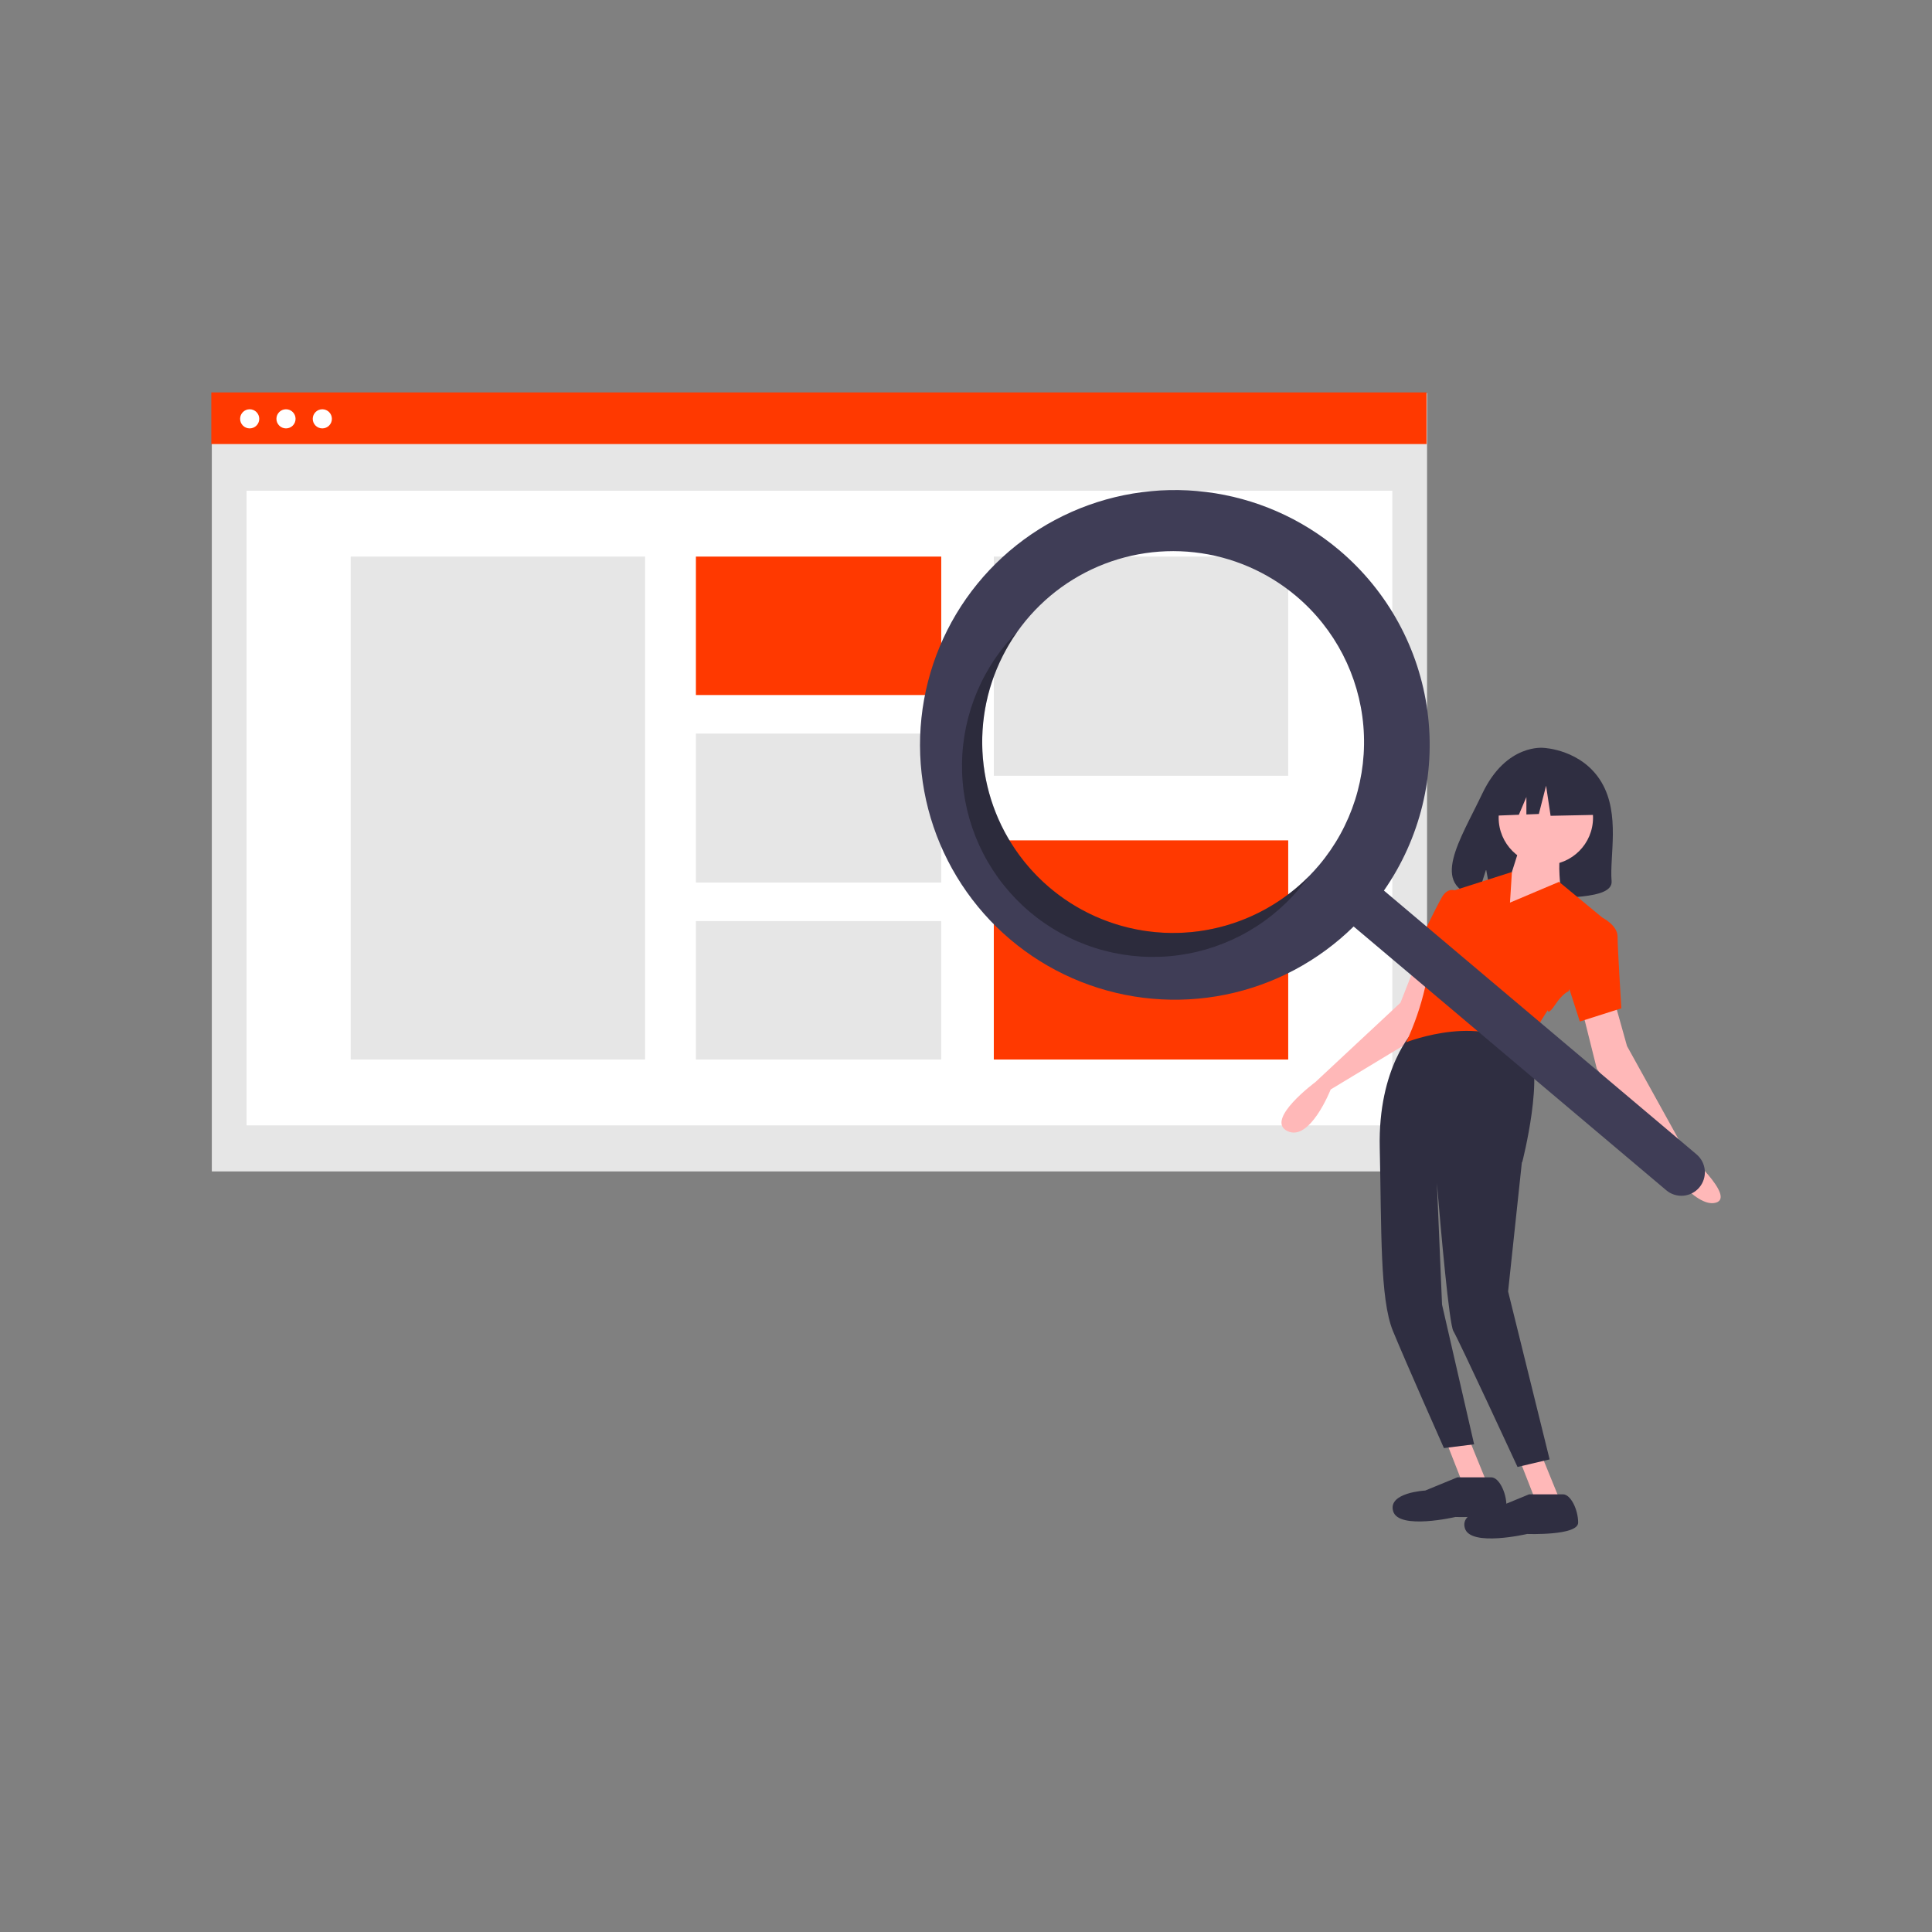 <svg width="256" height="256" viewBox="0 0 256 256" fill="none" xmlns="http://www.w3.org/2000/svg">
<rect x="0" y="0" width="256" height="256" fill="#808080" stroke="none"/>
<g clip-path="url(#clip0)">
<path d="M189.094 52.091H28.069V155.219H189.094V52.091Z" fill="#E6E6E6"/>
<path d="M184.489 65.026H32.673V149.118H184.489V65.026Z" fill="white"/>
<path d="M189.025 52H28V58.841H189.025V52Z" fill="#FF3900"/>
<path d="M33.084 56.765C33.784 56.765 34.352 56.198 34.352 55.498C34.352 54.797 33.784 54.23 33.084 54.23C32.383 54.23 31.816 54.797 31.816 55.498C31.816 56.198 32.383 56.765 33.084 56.765Z" fill="white"/>
<path d="M37.896 56.765C38.597 56.765 39.164 56.198 39.164 55.498C39.164 54.797 38.597 54.23 37.896 54.23C37.196 54.23 36.628 54.797 36.628 55.498C36.628 56.198 37.196 56.765 37.896 56.765Z" fill="white"/>
<path d="M42.709 56.765C43.409 56.765 43.977 56.198 43.977 55.498C43.977 54.797 43.409 54.23 42.709 54.23C42.009 54.23 41.441 54.797 41.441 55.498C41.441 56.198 42.009 56.765 42.709 56.765Z" fill="white"/>
<path d="M85.477 73.751H46.468V140.393H85.477V73.751Z" fill="#E6E6E6"/>
<path d="M124.719 73.751H92.211V92.095H124.719V73.751Z" fill="#FF3900"/>
<path d="M124.719 97.204H92.211V116.94H124.719V97.204Z" fill="#E6E6E6"/>
<path d="M124.719 122.049H92.211V140.393H124.719V122.049Z" fill="#E6E6E6"/>
<path d="M170.695 73.751H131.685V102.793H170.695V73.751Z" fill="#E6E6E6"/>
<path d="M170.695 111.351H131.685V140.393H170.695V111.351Z" fill="#FF3900"/>
<path d="M212.228 103.689C209.655 99.303 204.564 99.099 204.564 99.099C204.564 99.099 199.603 98.459 196.421 105.138C193.455 111.364 189.361 117.375 195.762 118.832L196.918 115.203L197.634 119.102C198.546 119.169 199.46 119.184 200.373 119.15C207.228 118.926 213.756 119.215 213.545 116.734C213.266 113.436 214.704 107.909 212.228 103.689Z" fill="#2F2E41"/>
<path d="M187.826 127.104L185.576 132.856L174.321 143.36C174.321 143.36 167.569 148.362 170.57 149.863C173.571 151.363 176.322 144.361 176.322 144.361L188.327 137.108L190.828 128.855L187.826 127.104Z" fill="#FFB8B8"/>
<path d="M191.578 190.878L193.829 196.63H197.08L194.329 189.878L191.578 190.878Z" fill="#FFB8B8"/>
<path d="M201.331 193.379L203.582 199.131H206.833L204.082 192.379L201.331 193.379Z" fill="#FFB8B8"/>
<path d="M201.081 194.379L205.333 193.379L199.831 171.121L201.658 153.994L201.706 153.989C201.706 153.989 204.833 141.86 202.332 138.609C199.831 135.357 187.326 136.608 187.326 136.608C187.326 136.608 182.574 141.36 182.824 152.114C183.075 162.868 182.824 172.121 184.575 176.373C186.326 180.624 191.328 191.878 191.328 191.878L195.329 191.378L191.078 172.871L190.398 156.784C190.939 163.23 192.028 175.455 192.578 176.373C193.328 177.623 201.081 194.379 201.081 194.379Z" fill="#2F2E41"/>
<path d="M213.836 132.356L215.587 138.609L223.34 152.614C223.34 152.614 230.092 158.616 227.341 159.366C224.59 160.117 220.339 153.864 220.339 153.864L211.585 141.61L209.334 132.606L213.836 132.356Z" fill="#FFB8B8"/>
<path d="M204.833 114.6C208.286 114.6 211.085 111.8 211.085 108.347C211.085 104.894 208.286 102.095 204.833 102.095C201.38 102.095 198.58 104.894 198.58 108.347C198.58 111.8 201.38 114.6 204.833 114.6Z" fill="#FFB8B8"/>
<path d="M201.582 111.599L200.081 116.35L197.58 121.852L206.834 118.101C206.834 118.101 206.333 114.099 206.834 113.099L201.582 111.599Z" fill="#FFB8B8"/>
<path d="M212.336 121.602L206.583 116.85L200.081 119.602L200.336 115.544L193.398 117.759L192.328 118.101L190.828 125.854C190.828 125.854 189.827 126.604 188.827 130.856C188.249 133.354 187.411 135.785 186.326 138.108C186.326 138.108 197.08 133.857 202.332 139.609C202.332 139.609 203.082 139.109 202.832 138.358C202.582 137.608 205.083 133.857 205.083 133.857C205.083 133.857 205.083 134.607 206.083 133.107C207.084 131.606 207.834 131.356 207.834 131.356L212.336 121.602Z" fill="#FF3900"/>
<path d="M193.829 118.851L192.736 117.971C192.736 117.971 191.828 117.601 191.078 118.851C190.327 120.102 186.576 127.855 186.576 127.855L191.078 130.105L193.829 118.851Z" fill="#FF3900"/>
<path d="M208.834 121.352L212.335 121.602C212.335 121.602 214.336 122.603 214.336 124.103C214.336 125.604 214.836 133.607 214.836 133.607L209.334 135.357L207.083 128.355L208.834 121.352Z" fill="#FF3900"/>
<path d="M193.106 195.755L188.854 197.505C188.854 197.505 183.852 197.756 184.603 200.256C185.353 202.757 192.856 201.007 192.856 201.007C192.856 201.007 199.608 201.257 199.608 199.506C199.608 197.756 198.608 195.755 197.608 195.755H193.106Z" fill="#2F2E41"/>
<path d="M202.609 198.006L198.358 199.756C198.358 199.756 193.356 200.006 194.106 202.507C194.857 205.008 202.359 203.258 202.359 203.258C202.359 203.258 209.112 203.508 209.112 201.757C209.112 200.006 208.111 198.006 207.111 198.006H202.609Z" fill="#2F2E41"/>
<path d="M211.09 103.266L206.061 100.609L199.116 101.696L197.678 108.098L201.256 107.959L202.255 105.607V107.92L203.906 107.856L204.863 104.112L205.462 108.098L211.33 107.977L211.09 103.266Z" fill="#2F2E41"/>
<path d="M177.45 72.894C172.448 68.673 166.326 65.996 159.829 65.191C153.333 64.385 146.743 65.485 140.86 68.357C134.978 71.228 130.057 75.748 126.696 81.365C123.336 86.983 121.68 93.456 121.931 99.997C122.182 106.538 124.329 112.865 128.111 118.209C131.892 123.552 137.145 127.681 143.231 130.093C149.316 132.505 155.971 133.096 162.386 131.795C168.802 130.494 174.7 127.356 179.365 122.764L220.785 157.713C221.097 157.977 221.458 158.177 221.848 158.301C222.237 158.425 222.647 158.471 223.054 158.436C223.462 158.402 223.858 158.287 224.221 158.1C224.584 157.912 224.907 157.655 225.17 157.342C225.434 157.03 225.633 156.669 225.757 156.279C225.881 155.89 225.927 155.48 225.892 155.073C225.858 154.665 225.743 154.269 225.556 153.906C225.368 153.543 225.111 153.221 224.798 152.957L183.378 118.007C188.19 111.101 190.249 102.648 189.153 94.302C188.056 85.957 183.883 78.323 177.45 72.894V72.894ZM174.78 114.642C171.553 118.466 167.265 121.247 162.458 122.634C157.65 124.021 152.539 123.951 147.771 122.434C143.003 120.916 138.793 118.018 135.671 114.108C132.55 110.197 130.659 105.448 130.237 100.462C129.814 95.477 130.88 90.478 133.298 86.097C135.717 81.717 139.381 78.153 143.825 75.854C148.27 73.556 153.296 72.628 158.268 73.186C163.241 73.744 167.936 75.765 171.76 78.992C176.888 83.319 180.087 89.505 180.654 96.191C181.22 102.877 179.107 109.514 174.78 114.642V114.642Z" fill="#3F3D56"/>
<path opacity="0.3" d="M139.13 117.662C134.277 113.566 131.141 107.795 130.346 101.495C129.551 95.195 131.154 88.825 134.837 83.652C134.353 84.139 133.886 84.65 133.434 85.183C131.291 87.722 129.67 90.658 128.662 93.824C127.654 96.99 127.279 100.323 127.56 103.634C127.84 106.944 128.77 110.167 130.296 113.119C131.822 116.07 133.914 118.692 136.453 120.834C138.993 122.977 141.929 124.598 145.095 125.606C148.261 126.614 151.594 126.988 154.905 126.708C158.215 126.427 161.438 125.497 164.389 123.971C167.341 122.445 169.962 120.352 172.105 117.813C172.555 117.279 172.979 116.732 173.377 116.172C168.898 120.673 162.889 123.325 156.545 123.601C150.2 123.877 143.984 121.757 139.13 117.662V117.662Z" fill="black"/>
</g>
<defs>
<clipPath id="clip0">
<rect width="200" height="151.853" fill="white" transform="translate(28 52)"/>
</clipPath>
</defs>
</svg>

